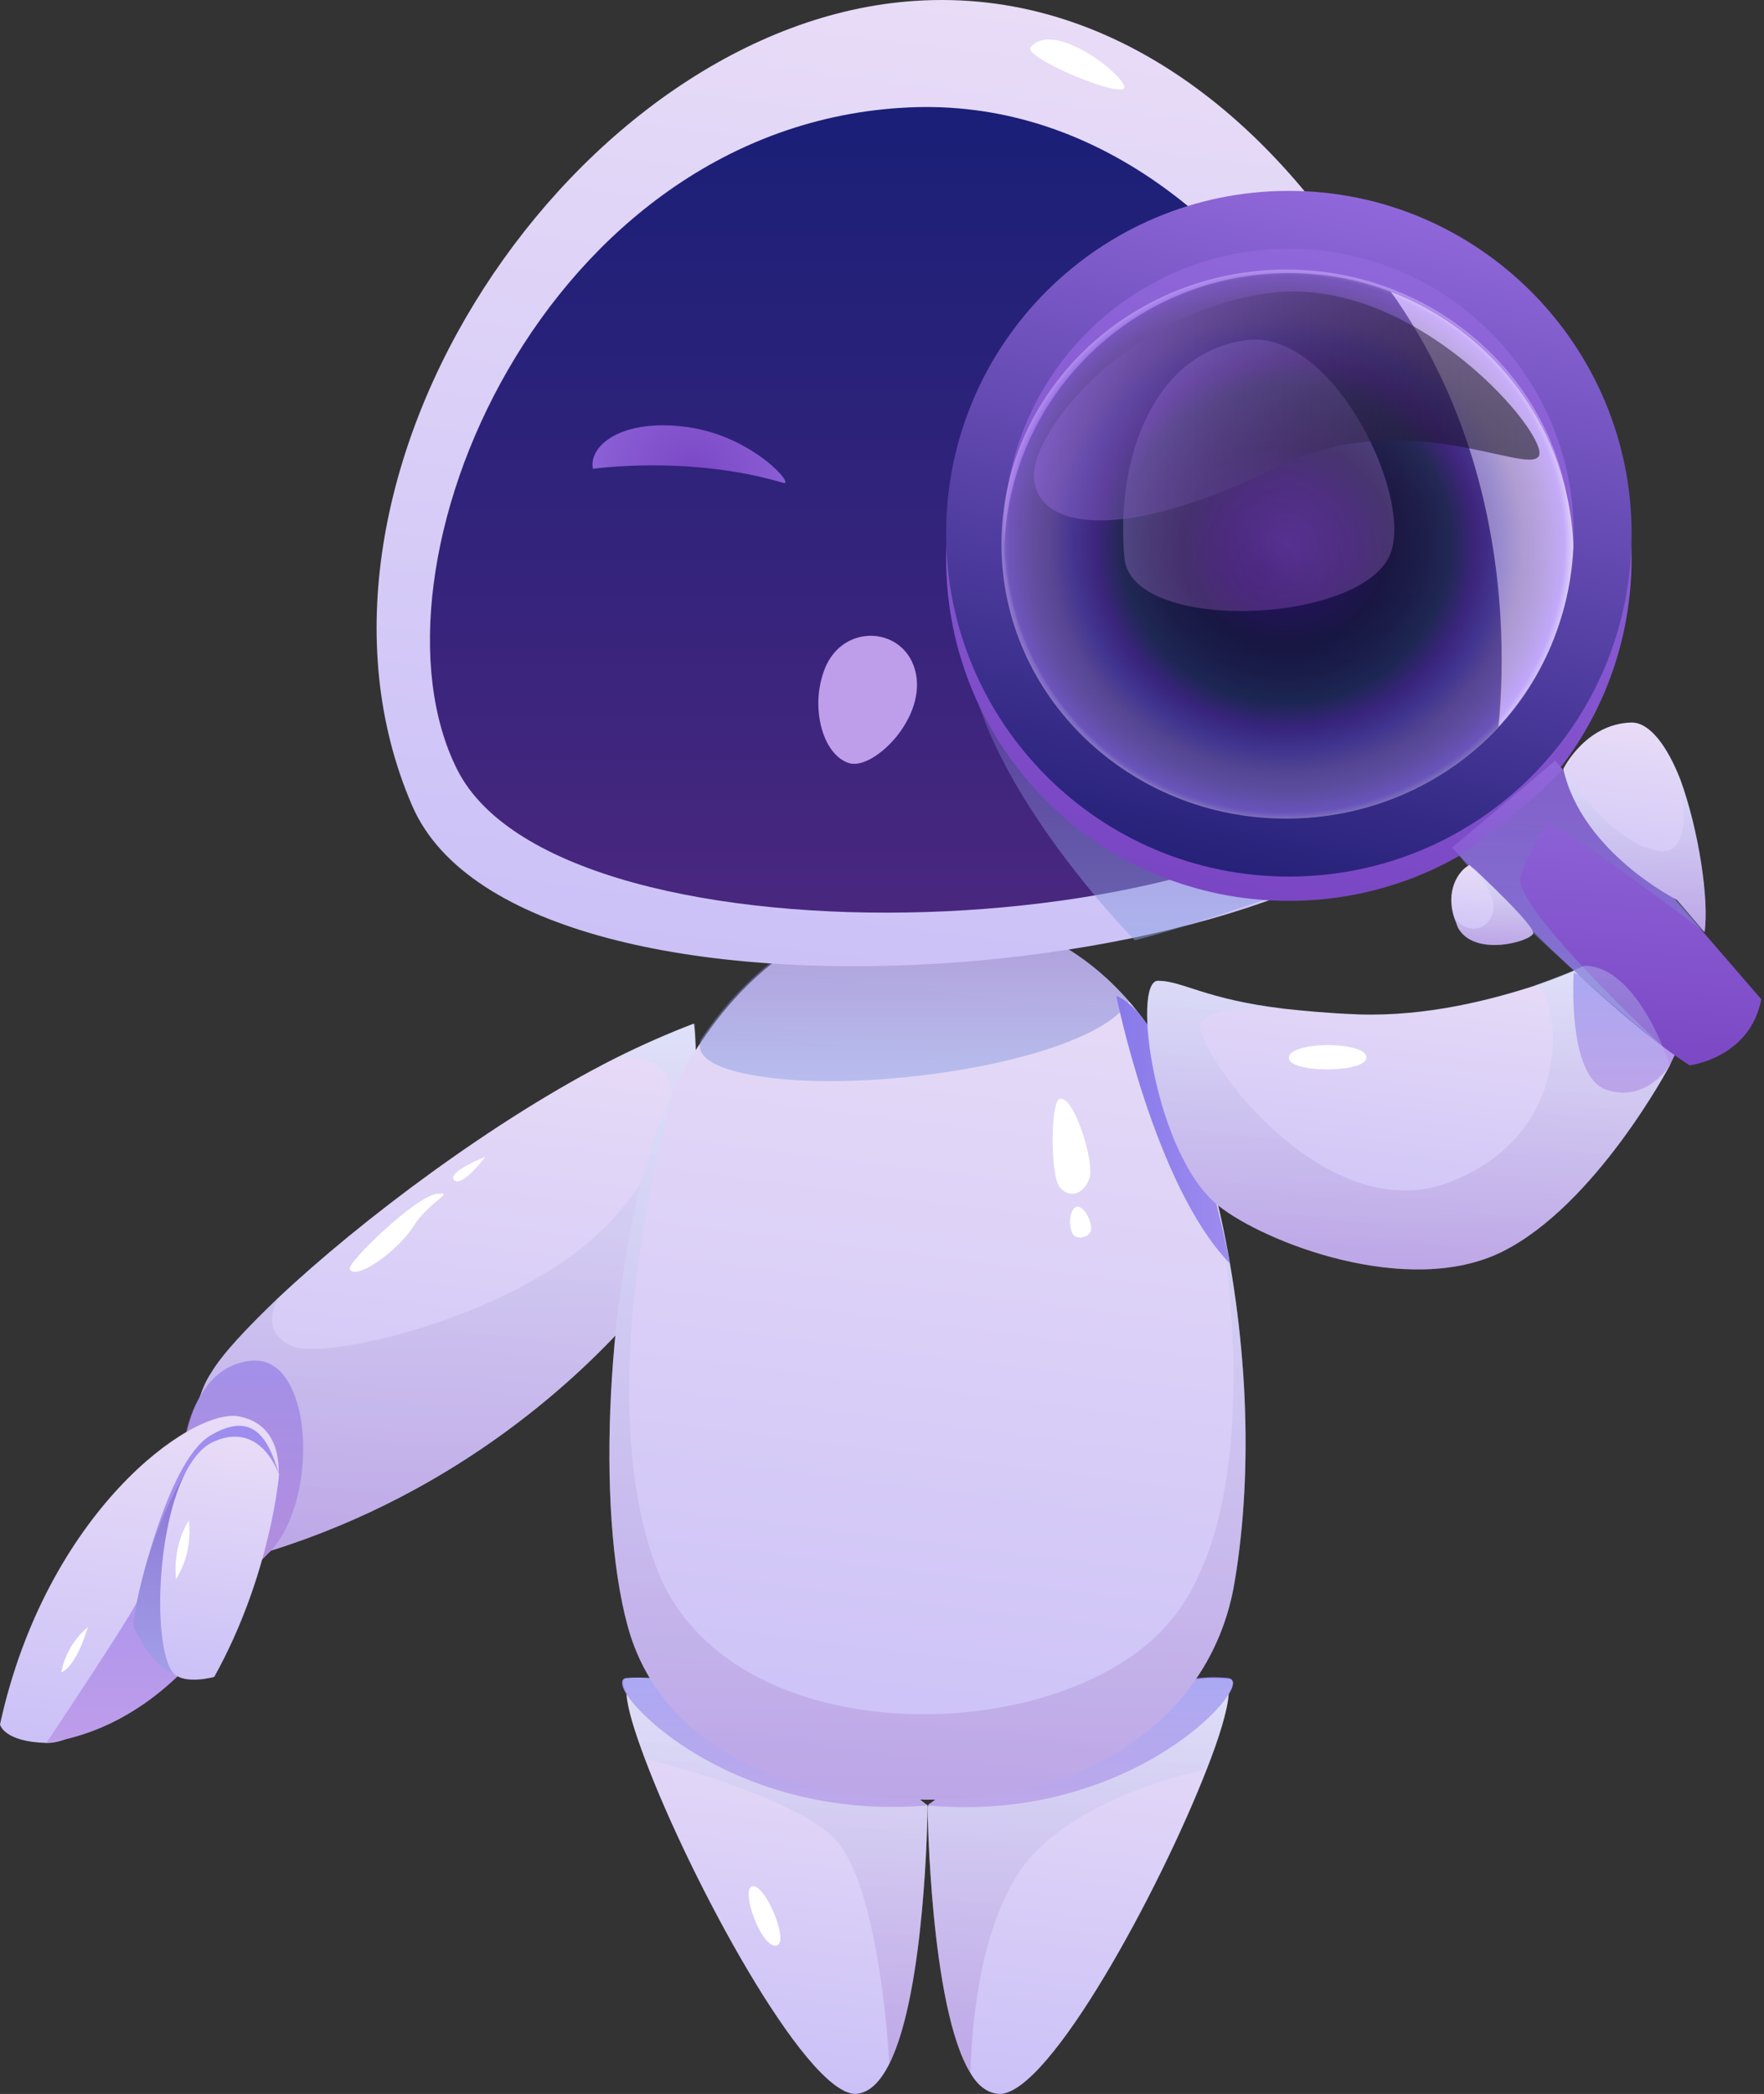 <svg width="514" height="610" viewBox="0 0 514 610" fill="none" xmlns="http://www.w3.org/2000/svg">
<rect x="0" y="0" width="514" height="610" fill="#333333" stroke="none"/>
<path d="M270.275 525.967C270.275 528.666 269.6 580.292 259.14 601.212C256.44 606.611 253.066 609.985 249.017 609.985C234.508 609.31 201.103 547.562 187.944 512.47C184.907 504.372 182.882 497.961 182.545 493.574C182.208 490.538 182.882 488.851 184.232 488.851C187.269 488.851 190.306 488.851 193.342 489.188C193.68 489.188 194.017 489.188 194.692 489.525C231.134 493.912 266.226 522.93 270.275 525.967Z" fill="url(#paint0_linear_694:4371)"/>
<path d="M270.275 525.967C221.687 530.016 189.631 504.372 182.546 493.575C180.858 490.875 180.858 488.851 182.546 488.851C185.92 488.513 189.631 488.851 193.343 489.188C193.681 489.188 194.018 489.188 194.693 489.526C226.748 494.249 265.889 522.93 270.275 525.967Z" fill="url(#paint1_linear_694:4371)"/>
<path d="M358.005 493.575C357.668 498.298 355.306 506.059 351.594 515.507C337.76 550.936 306.042 609.31 291.533 609.985C288.159 609.985 285.122 607.961 282.76 603.911C270.95 584.678 270.275 526.304 270.275 526.304C270.275 526.304 270.275 526.305 270.613 525.967C274.324 522.93 309.754 493.912 346.195 489.526C346.533 489.526 346.87 489.526 347.208 489.526C350.244 489.188 353.281 489.188 356.318 489.188C357.668 488.851 358.342 490.538 358.005 493.575Z" fill="url(#paint2_linear_694:4371)"/>
<path d="M358.005 493.574C351.257 504.372 318.864 530.353 270.275 525.967C270.275 525.967 270.275 525.967 270.613 525.63C274.662 522.593 313.803 493.912 346.195 489.188C346.533 489.188 346.87 489.188 347.208 489.188C350.919 488.513 354.631 488.513 358.005 488.851C359.692 489.188 359.692 490.875 358.005 493.574Z" fill="url(#paint3_linear_694:4371)"/>
<path opacity="0.3" d="M270.275 525.967C270.275 528.666 269.6 580.292 259.14 601.212C259.14 601.212 256.44 546.55 241.931 534.403C227.422 521.918 188.281 512.47 188.281 512.47C185.244 504.372 183.22 497.961 182.883 493.575C181.195 490.875 181.195 488.851 182.883 488.851C186.257 488.513 189.968 488.851 193.68 489.188C194.017 489.188 194.355 489.188 195.03 489.526C231.134 493.912 266.226 522.93 270.275 525.967Z" fill="url(#paint4_linear_694:4371)"/>
<path opacity="0.3" d="M358.005 493.574C357.668 498.298 355.306 506.059 351.594 515.507C344.846 516.857 308.404 525.292 295.582 547.562C284.785 566.12 283.097 592.102 282.76 603.911C270.95 584.678 270.275 526.304 270.275 526.304C270.275 526.304 270.275 526.304 270.613 525.967C274.324 522.93 309.754 493.912 346.195 489.525C346.533 489.525 346.87 489.525 347.208 489.525C350.919 488.851 354.631 488.851 358.005 489.188C359.692 489.188 359.692 490.875 358.005 493.574Z" fill="url(#paint5_linear_694:4371)"/>
<path d="M201.441 336.674C200.429 347.134 198.404 358.943 195.03 370.416C195.03 370.416 191.656 375.14 185.245 382.563C169.386 400.784 133.957 434.526 78.957 451.734C77.608 452.072 76.258 452.409 74.908 453.084C66.135 455.783 49.939 429.127 58.374 406.52C59.049 404.495 60.062 402.133 61.411 400.109C64.785 394.373 71.871 386.949 80.982 378.176C104.939 355.569 144.417 325.876 179.171 308.33C187.27 304.281 195.03 300.907 202.116 298.208C202.454 298.208 203.803 314.741 201.441 336.674Z" fill="url(#paint6_linear_694:4371)"/>
<path d="M79.294 451.397C78.282 452.409 77.27 453.421 76.258 454.434C63.098 464.219 43.865 458.483 54.325 417.655C54.325 417.655 55.337 411.581 58.712 406.182C61.411 401.458 66.135 397.072 73.221 396.397C91.104 394.71 93.129 435.538 79.294 451.397Z" fill="url(#paint7_linear_694:4371)"/>
<path opacity="0.3" d="M201.441 336.674L185.244 382.563C169.386 400.784 133.956 434.526 78.957 451.734C77.944 452.747 76.932 453.759 75.92 454.771C62.76 464.556 43.527 458.82 53.987 417.992C53.987 417.992 54.999 411.919 58.374 406.52C59.049 404.495 60.061 402.133 61.411 400.109C64.785 394.373 71.871 386.949 80.981 378.176C80.306 379.526 75.582 388.637 85.705 392.348C96.502 396.06 152.514 382.9 177.484 356.244C202.115 329.925 201.441 304.956 179.508 308.33C187.606 304.281 195.367 300.907 202.453 298.208C202.453 298.208 203.803 314.741 201.441 336.674Z" fill="url(#paint8_linear_694:4371)"/>
<path d="M69.509 412.594C55.675 410.232 13.497 440.6 0 502.348C0 502.348 1.012 507.409 13.497 507.747C25.982 508.084 47.577 485.139 62.086 471.643C76.595 458.146 92.791 416.98 69.509 412.594Z" fill="url(#paint9_linear_694:4371)"/>
<path d="M13.497 507.746C13.497 507.746 35.429 475.017 39.816 466.918C39.816 466.918 48.252 426.428 61.074 418.33C73.896 410.569 78.282 419.342 81.319 429.465C84.018 439.587 62.761 500.661 13.497 507.746Z" fill="url(#paint10_linear_694:4371)"/>
<path opacity="0.5" d="M38.804 473.667C38.804 473.667 44.203 485.814 50.614 487.501C50.614 487.501 44.877 448.36 55 427.44C55 427.44 42.178 446.673 38.804 473.667Z" fill="url(#paint11_linear_694:4371)"/>
<path d="M60.399 421.029C60.399 421.029 73.895 411.581 81.319 429.464C81.319 429.464 78.957 458.82 62.423 488.513C62.423 488.513 53.988 490.875 50.613 487.501C43.528 479.74 45.552 431.489 60.399 421.029Z" fill="url(#paint12_linear_694:4371)"/>
<path d="M359.691 461.182C353.28 498.973 319.201 524.28 270.612 524.28C228.097 524.28 192.33 508.421 182.882 473.667C173.434 438.912 177.146 374.465 189.631 334.649C191.655 328.575 193.68 322.839 196.379 317.441C198.741 312.379 201.44 307.655 204.477 303.269C219.999 279.987 242.606 264.803 268.25 264.803C294.906 264.803 315.152 275.6 329.323 292.134C335.734 299.557 340.796 308.33 344.507 317.441C348.556 327.901 352.268 339.373 354.967 350.845V351.183C363.403 387.624 365.427 427.44 359.691 461.182Z" fill="url(#paint13_linear_694:4371)"/>
<path opacity="0.3" d="M359.691 461.182C353.28 498.973 319.201 524.28 270.612 524.28C228.097 524.28 192.33 508.421 182.882 473.667C173.434 438.912 177.146 374.465 189.631 334.649C191.655 328.575 193.68 322.839 196.379 317.44C196.379 317.44 170.735 402.471 191.318 456.796C211.9 511.121 307.391 509.771 339.783 473.667C370.489 439.587 356.317 358.943 354.967 351.183C363.403 387.624 365.427 427.44 359.691 461.182Z" fill="url(#paint14_linear_694:4371)"/>
<path opacity="0.5" d="M328.986 291.796C318.526 307.993 261.502 317.441 228.434 314.404C199.754 311.704 204.14 303.944 204.14 302.931C219.661 279.649 242.269 264.465 267.913 264.465C294.907 264.803 315.152 275.6 328.986 291.796Z" fill="url(#paint15_linear_694:4371)"/>
<path d="M308.74 320.14C306.041 321.152 306.041 342.41 308.74 345.784C311.44 349.158 315.826 348.146 317.513 343.085C318.863 338.023 312.789 318.79 308.74 320.14Z" fill="white"/>
<path d="M313.802 351.52C311.44 352.195 311.44 357.256 312.452 359.281C313.464 361.305 317.176 360.63 317.851 358.606C318.526 356.244 315.826 351.183 313.802 351.52Z" fill="white"/>
<path d="M332.36 295.846C332.36 295.846 329.323 291.796 325.274 290.109C325.274 290.109 336.409 345.447 358.342 368.054C358.342 368.054 348.557 315.753 332.36 295.846Z" fill="url(#paint16_linear_694:4371)"/>
<path d="M120.123 234.772C152.515 309.342 394.446 286.06 423.465 224.987C455.182 157.84 382.299 -7.497 266.564 0.264C168.374 6.675 78.62 138.944 120.123 234.772Z" fill="url(#paint17_linear_694:4371)"/>
<path d="M133.282 224.312C164.325 285.385 375.551 275.263 406.256 219.251C432.575 171.337 370.489 26.246 264.539 31.307C158.589 36.368 103.589 165.601 133.282 224.312Z" fill="url(#paint18_linear_694:4371)"/>
<path d="M300.305 13.761C297.943 16.46 323.924 27.595 327.299 25.908C330.673 24.558 307.728 4.988 300.305 13.761Z" fill="white"/>
<path opacity="0.5" d="M330.673 273.913C330.673 273.913 295.918 238.821 284.783 204.066L371.501 261.091C371.501 261.091 342.145 271.213 330.673 273.913Z" fill="url(#paint19_linear_694:4371)"/>
<path d="M172.76 136.582C172.76 136.582 200.766 132.533 228.097 140.631C232.146 141.981 219.661 127.135 200.428 124.435C181.195 121.736 171.41 129.834 172.76 136.582Z" fill="url(#paint20_radial_694:4371)"/>
<path d="M239.906 195.969C244.63 181.459 262.851 182.134 266.563 194.956C270.612 208.791 254.415 224.649 247.33 222.288C239.906 219.926 236.195 206.766 239.906 195.969Z" fill="#BE9DEA"/>
<path d="M287.821 178.086C270.613 130.509 315.827 69.773 384.998 62.013C384.998 62.013 450.458 104.19 435.274 220.938C435.274 220.601 332.023 300.907 287.821 178.086Z" fill="url(#paint21_linear_694:4371)"/>
<path d="M384.999 61.675C384.999 61.675 408.281 62.012 435.95 84.62C463.281 107.564 476.44 174.711 435.612 220.263C435.275 220.6 453.496 126.797 384.999 61.675Z" fill="url(#paint22_linear_694:4371)"/>
<path d="M327.636 162.564C329.661 184.159 394.109 182.135 404.569 162.564C413.004 146.705 388.71 95.417 363.066 99.129C337.084 102.503 324.937 131.859 327.636 162.564Z" fill="url(#paint23_radial_694:4371)"/>
<path d="M375.55 62.687C320.55 62.687 275.673 107.226 275.673 162.563C275.673 217.901 320.213 262.44 375.55 262.44C430.887 262.44 475.427 217.901 475.427 162.563C475.427 107.226 430.549 62.687 375.55 62.687ZM375.55 245.569C329.66 245.569 292.544 208.453 292.544 162.563C292.544 116.674 329.66 79.558 375.55 79.558C421.439 79.558 458.555 116.674 458.555 162.563C458.555 208.453 421.439 245.569 375.55 245.569Z" fill="url(#paint24_linear_694:4371)"/>
<path d="M375.55 55.602C320.55 55.602 275.673 100.141 275.673 155.478C275.673 210.478 320.213 255.355 375.55 255.355C430.887 255.355 475.427 210.816 475.427 155.478C475.427 100.479 430.549 55.602 375.55 55.602ZM375.55 238.484C329.66 238.484 292.544 201.368 292.544 155.478C292.544 109.589 329.66 72.473 375.55 72.473C421.439 72.473 458.555 109.589 458.555 155.478C458.555 201.368 421.439 238.484 375.55 238.484Z" fill="url(#paint25_linear_694:4371)"/>
<path d="M486.562 310.355C486.562 310.355 464.967 351.183 437.636 364.68C410.305 378.176 368.465 361.98 354.968 351.183C336.41 336.336 329.661 285.723 337.422 285.723C344.508 285.723 351.256 291.122 373.863 293.821C379.937 294.496 387.023 295.171 395.796 295.508C416.041 296.183 434.937 291.122 447.421 287.073C456.194 284.036 461.93 281.336 461.93 281.336C477.452 281.336 486.562 310.355 486.562 310.355Z" fill="url(#paint26_linear_694:4371)"/>
<path d="M458.556 283.361C458.556 283.361 456.531 313.391 468.004 317.44C479.476 321.49 486.562 310.355 486.562 310.355L492.298 298.207L458.556 283.361Z" fill="url(#paint27_linear_694:4371)"/>
<path d="M423.126 246.919C423.126 246.919 464.291 292.134 492.297 310.355C492.297 310.355 509.843 308.33 513.218 291.122L453.157 221.613L423.126 246.919Z" fill="url(#paint28_linear_694:4371)"/>
<path opacity="0.5" d="M496.685 271.551C496.685 271.551 458.219 242.195 451.133 239.833C451.133 239.833 445.734 246.919 443.035 255.355C440.335 263.79 484.538 304.956 484.538 304.956C484.538 304.956 443.71 271.889 425.151 249.281C425.151 249.281 445.734 234.772 455.182 224.312L496.685 271.551Z" fill="url(#paint29_linear_694:4371)"/>
<path d="M446.747 271.889C446.072 274.251 429.538 278.975 424.814 270.202C424.477 269.189 424.14 268.515 423.802 267.502C421.103 259.742 424.814 253.668 428.189 251.981L428.526 252.318C430.888 254.343 447.084 269.527 446.747 271.889Z" fill="url(#paint30_linear_694:4371)"/>
<path d="M496.685 271.551L488.587 262.103C488.587 262.103 460.918 248.269 455.52 223.974C455.52 223.974 461.931 210.815 475.427 210.478C480.826 210.478 485.887 217.563 489.599 227.011C494.998 241.858 498.035 262.103 496.685 271.551Z" fill="url(#paint31_linear_694:4371)"/>
<path opacity="0.3" d="M486.562 310.355C486.562 310.355 464.967 351.183 437.636 364.68C410.305 378.176 368.465 361.98 354.968 351.183C336.41 336.336 329.661 285.723 337.422 285.723C344.508 285.723 351.256 291.122 373.863 293.821C372.514 293.821 353.281 292.471 349.906 297.87C346.532 303.606 384.998 359.618 423.127 344.097C461.593 328.575 453.495 287.073 447.084 287.073C455.857 284.036 461.593 281.336 461.593 281.336C477.452 281.336 486.562 310.355 486.562 310.355Z" fill="url(#paint32_linear_694:4371)"/>
<path opacity="0.3" d="M446.746 271.888C446.072 274.25 429.538 278.974 424.814 270.201C424.477 269.189 424.139 268.514 423.802 267.502C427.513 272.226 433.25 271.214 434.937 266.152C436.624 261.091 430.213 254.005 428.863 252.318C430.888 254.342 447.084 269.526 446.746 271.888Z" fill="url(#paint33_linear_694:4371)"/>
<path opacity="0.3" d="M496.685 271.551L488.587 262.103C488.587 262.103 460.918 248.269 455.52 223.975C456.194 225.324 469.354 245.907 483.526 247.932C493.986 249.281 489.937 228.698 489.599 227.011C494.998 241.858 498.035 262.103 496.685 271.551Z" fill="url(#paint34_linear_694:4371)"/>
<path d="M55 442.961C55 442.961 50.276 449.71 51.289 460.17C50.951 460.17 56.35 453.421 55 442.961Z" fill="white"/>
<path d="M17.884 487.164C17.884 487.164 18.896 479.403 25.645 474.004C25.645 473.667 22.608 485.139 17.884 487.164Z" fill="white"/>
<path d="M101.902 369.741C100.89 368.054 121.135 348.483 127.209 347.808C132.945 347.134 125.184 349.833 120.46 357.256C115.736 364.68 103.589 373.115 101.902 369.741Z" fill="white"/>
<path d="M132.269 343.76C130.245 341.398 141.38 337.011 141.38 337.011C141.38 337.011 134.631 346.122 132.269 343.76Z" fill="white"/>
<path d="M375.55 307.993C374.875 312.717 398.495 312.717 398.158 307.993C397.82 303.269 376.225 303.269 375.55 307.993Z" fill="white"/>
<path d="M218.987 549.586C215.95 550.936 221.686 567.132 226.072 566.795C230.459 566.457 222.698 547.899 218.987 549.586Z" fill="white"/>
<path opacity="0.5" d="M374.821 238.484C420.664 238.484 457.827 202.68 457.827 158.515C457.827 114.349 420.664 78.546 374.821 78.546C328.978 78.546 291.815 114.349 291.815 158.515C291.815 202.68 328.978 238.484 374.821 238.484Z" fill="url(#paint35_radial_694:4371)"/>
<path opacity="0.5" d="M301.263 138.944C301.938 153.791 325.895 158.852 372.459 135.908C409.575 117.687 445.005 138.607 448.379 132.871C451.753 127.135 412.612 80.233 370.435 85.294C328.257 90.693 300.588 125.785 301.263 138.944Z" fill="url(#paint36_linear_694:4371)"/>
<defs>
<linearGradient id="paint0_linear_694:4371" x1="215.373" y1="605.678" x2="229.428" y2="493.776" gradientUnits="userSpaceOnUse">
<stop stop-color="#CBC1F7"/>
<stop offset="1" stop-color="#E8DCF7"/>
</linearGradient>
<linearGradient id="paint1_linear_694:4371" x1="225.725" y1="526.561" x2="225.725" y2="488.718" gradientUnits="userSpaceOnUse">
<stop stop-color="#BE9DEA"/>
<stop offset="1" stop-color="#9E8CEF"/>
</linearGradient>
<linearGradient id="paint2_linear_694:4371" x1="301.334" y1="611.316" x2="317.318" y2="484.049" gradientUnits="userSpaceOnUse">
<stop stop-color="#CBC1F7"/>
<stop offset="1" stop-color="#E8DCF7"/>
</linearGradient>
<linearGradient id="paint3_linear_694:4371" x1="314.735" y1="526.667" x2="314.735" y2="488.819" gradientUnits="userSpaceOnUse">
<stop stop-color="#BE9DEA"/>
<stop offset="1" stop-color="#9E8CEF"/>
</linearGradient>
<linearGradient id="paint4_linear_694:4371" x1="225.724" y1="601.275" x2="225.724" y2="488.718" gradientUnits="userSpaceOnUse">
<stop stop-color="#9D68C2"/>
<stop offset="1" stop-color="#CCEDFF"/>
</linearGradient>
<linearGradient id="paint5_linear_694:4371" x1="314.735" y1="603.839" x2="314.735" y2="488.819" gradientUnits="userSpaceOnUse">
<stop stop-color="#9D68C2"/>
<stop offset="1" stop-color="#CCEDFF"/>
</linearGradient>
<linearGradient id="paint6_linear_694:4371" x1="118.602" y1="458.494" x2="139.734" y2="290.242" gradientUnits="userSpaceOnUse">
<stop stop-color="#CBC1F7"/>
<stop offset="1" stop-color="#E8DCF7"/>
</linearGradient>
<linearGradient id="paint7_linear_694:4371" x1="69.737" y1="458.621" x2="69.737" y2="396.244" gradientUnits="userSpaceOnUse">
<stop stop-color="#BE9DEA"/>
<stop offset="1" stop-color="#9E8CEF"/>
</linearGradient>
<linearGradient id="paint8_linear_694:4371" x1="126.932" y1="458.622" x2="126.932" y2="298.101" gradientUnits="userSpaceOnUse">
<stop stop-color="#9D68C2"/>
<stop offset="1" stop-color="#CCEDFF"/>
</linearGradient>
<linearGradient id="paint9_linear_694:4371" x1="35.156" y1="510.627" x2="47.797" y2="409.981" gradientUnits="userSpaceOnUse">
<stop stop-color="#CBC1F7"/>
<stop offset="1" stop-color="#E8DCF7"/>
</linearGradient>
<linearGradient id="paint10_linear_694:4371" x1="47.506" y1="507.741" x2="47.506" y2="415.484" gradientUnits="userSpaceOnUse">
<stop stop-color="#BE9DEA"/>
<stop offset="1" stop-color="#9E8CEF"/>
</linearGradient>
<linearGradient id="paint11_linear_694:4371" x1="46.783" y1="487.516" x2="46.783" y2="427.433" gradientUnits="userSpaceOnUse">
<stop stop-color="#8DA4E5"/>
<stop offset="1" stop-color="#755CBB"/>
</linearGradient>
<linearGradient id="paint12_linear_694:4371" x1="58.277" y1="489.776" x2="67.255" y2="418.292" gradientUnits="userSpaceOnUse">
<stop stop-color="#CBC1F7"/>
<stop offset="1" stop-color="#E8DCF7"/>
</linearGradient>
<linearGradient id="paint13_linear_694:4371" x1="257.015" y1="523.967" x2="289.33" y2="266.673" gradientUnits="userSpaceOnUse">
<stop stop-color="#CBC1F7"/>
<stop offset="1" stop-color="#E8DCF7"/>
</linearGradient>
<linearGradient id="paint14_linear_694:4371" x1="270.15" y1="524.407" x2="270.15" y2="317.402" gradientUnits="userSpaceOnUse">
<stop stop-color="#9D68C2"/>
<stop offset="1" stop-color="#CCEDFF"/>
</linearGradient>
<linearGradient id="paint15_linear_694:4371" x1="266.577" y1="315.211" x2="266.577" y2="264.747" gradientUnits="userSpaceOnUse">
<stop stop-color="#8DA4E5"/>
<stop offset="1" stop-color="#755CBB"/>
</linearGradient>
<linearGradient id="paint16_linear_694:4371" x1="325.315" y1="328.992" x2="358.237" y2="328.992" gradientUnits="userSpaceOnUse">
<stop stop-color="#8879EA"/>
<stop offset="1" stop-color="#9E8CEF"/>
</linearGradient>
<linearGradient id="paint17_linear_694:4371" x1="257.394" y1="285.387" x2="293.082" y2="1.239" gradientUnits="userSpaceOnUse">
<stop stop-color="#CBC1F7"/>
<stop offset="1" stop-color="#E8DCF7"/>
</linearGradient>
<linearGradient id="paint18_linear_694:4371" x1="268.884" y1="265.932" x2="268.884" y2="31.035" gradientUnits="userSpaceOnUse">
<stop stop-color="#49277F"/>
<stop offset="1" stop-color="#1A1F77"/>
</linearGradient>
<linearGradient id="paint19_linear_694:4371" x1="328.093" y1="273.859" x2="328.093" y2="203.925" gradientUnits="userSpaceOnUse">
<stop stop-color="#8DA4E5"/>
<stop offset="1" stop-color="#755CBB"/>
</linearGradient>
<radialGradient id="paint20_radial_694:4371" cx="0" cy="0" r="1" gradientUnits="userSpaceOnUse" gradientTransform="translate(201.676 138.121) scale(39.822)">
<stop stop-color="#7B47C5"/>
<stop offset="1" stop-color="#9169DC"/>
</radialGradient>
<linearGradient id="paint21_linear_694:4371" x1="360.84" y1="246.421" x2="360.84" y2="61.782" gradientUnits="userSpaceOnUse">
<stop stop-color="#1E1F78"/>
<stop offset="1" stop-color="#45277E"/>
</linearGradient>
<linearGradient id="paint22_linear_694:4371" x1="409.586" y1="217.352" x2="428.454" y2="67.127" gradientUnits="userSpaceOnUse">
<stop stop-color="#CBC1F7"/>
<stop offset="1" stop-color="#E8DCF7"/>
</linearGradient>
<radialGradient id="paint23_radial_694:4371" cx="0" cy="0" r="1" gradientUnits="userSpaceOnUse" gradientTransform="translate(368.052 165.685) scale(58.467)">
<stop stop-color="#7C48C6"/>
<stop offset="1" stop-color="#926ADC"/>
</radialGradient>
<linearGradient id="paint24_linear_694:4371" x1="352.65" y1="259.625" x2="398.399" y2="65.302" gradientUnits="userSpaceOnUse">
<stop stop-color="#7A46C4"/>
<stop offset="1" stop-color="#9169DC"/>
</linearGradient>
<linearGradient id="paint25_linear_694:4371" x1="352.65" y1="252.644" x2="398.399" y2="58.32" gradientUnits="userSpaceOnUse">
<stop stop-color="#262179"/>
<stop offset="1" stop-color="#9067DA"/>
</linearGradient>
<linearGradient id="paint26_linear_694:4371" x1="401.886" y1="369.159" x2="413.658" y2="275.426" gradientUnits="userSpaceOnUse">
<stop stop-color="#CBC1F7"/>
<stop offset="1" stop-color="#E8DCF7"/>
</linearGradient>
<linearGradient id="paint27_linear_694:4371" x1="475.43" y1="318.314" x2="475.43" y2="283.249" gradientUnits="userSpaceOnUse">
<stop stop-color="#BE9DEA"/>
<stop offset="1" stop-color="#9E8CEF"/>
</linearGradient>
<linearGradient id="paint28_linear_694:4371" x1="465.379" y1="308.399" x2="471.451" y2="222.843" gradientUnits="userSpaceOnUse">
<stop stop-color="#7C48C5"/>
<stop offset="1" stop-color="#9067DA"/>
</linearGradient>
<linearGradient id="paint29_linear_694:4371" x1="460.897" y1="304.767" x2="460.897" y2="224.037" gradientUnits="userSpaceOnUse">
<stop stop-color="#8DA4E5"/>
<stop offset="1" stop-color="#755CBB"/>
</linearGradient>
<linearGradient id="paint30_linear_694:4371" x1="433.588" y1="275.168" x2="436.381" y2="252.929" gradientUnits="userSpaceOnUse">
<stop stop-color="#CBC1F7"/>
<stop offset="1" stop-color="#E8DCF7"/>
</linearGradient>
<linearGradient id="paint31_linear_694:4371" x1="473.332" y1="268.787" x2="480.582" y2="211.06" gradientUnits="userSpaceOnUse">
<stop stop-color="#CBC1F7"/>
<stop offset="1" stop-color="#E8DCF7"/>
</linearGradient>
<linearGradient id="paint32_linear_694:4371" x1="410.354" y1="369.904" x2="410.354" y2="281.533" gradientUnits="userSpaceOnUse">
<stop stop-color="#9D68C2"/>
<stop offset="1" stop-color="#CCEDFF"/>
</linearGradient>
<linearGradient id="paint33_linear_694:4371" x1="435.11" y1="275.245" x2="435.11" y2="252.195" gradientUnits="userSpaceOnUse">
<stop stop-color="#9D68C2"/>
<stop offset="1" stop-color="#CCEDFF"/>
</linearGradient>
<linearGradient id="paint34_linear_694:4371" x1="476.171" y1="271.715" x2="476.171" y2="224.037" gradientUnits="userSpaceOnUse">
<stop stop-color="#9D68C2"/>
<stop offset="1" stop-color="#CCEDFF"/>
</linearGradient>
<radialGradient id="paint35_radial_694:4371" cx="0" cy="0" r="1" gradientUnits="userSpaceOnUse" gradientTransform="translate(374.768 158.526) scale(82.992 80.053)">
<stop stop-color="#2F1458"/>
<stop offset="0.229" stop-color="#15052F"/>
<stop offset="0.365" stop-color="#050B0B"/>
<stop offset="0.477" stop-color="#0B1919"/>
<stop offset="0.576" stop-color="#132D2D"/>
<stop offset="0.667" stop-color="#4A287F"/>
<stop offset="0.751" stop-color="#5B4AA7"/>
<stop offset="0.83" stop-color="#856BAD"/>
<stop offset="0.905" stop-color="#9A7BCB"/>
<stop offset="0.975" stop-color="#B188FD"/>
<stop offset="1" stop-color="#DDC7FF"/>
</radialGradient>
<linearGradient id="paint36_linear_694:4371" x1="301.182" y1="118.18" x2="448.408" y2="118.18" gradientUnits="userSpaceOnUse">
<stop stop-color="#9168DB"/>
<stop offset="1"/>
</linearGradient>
</defs>
</svg>
